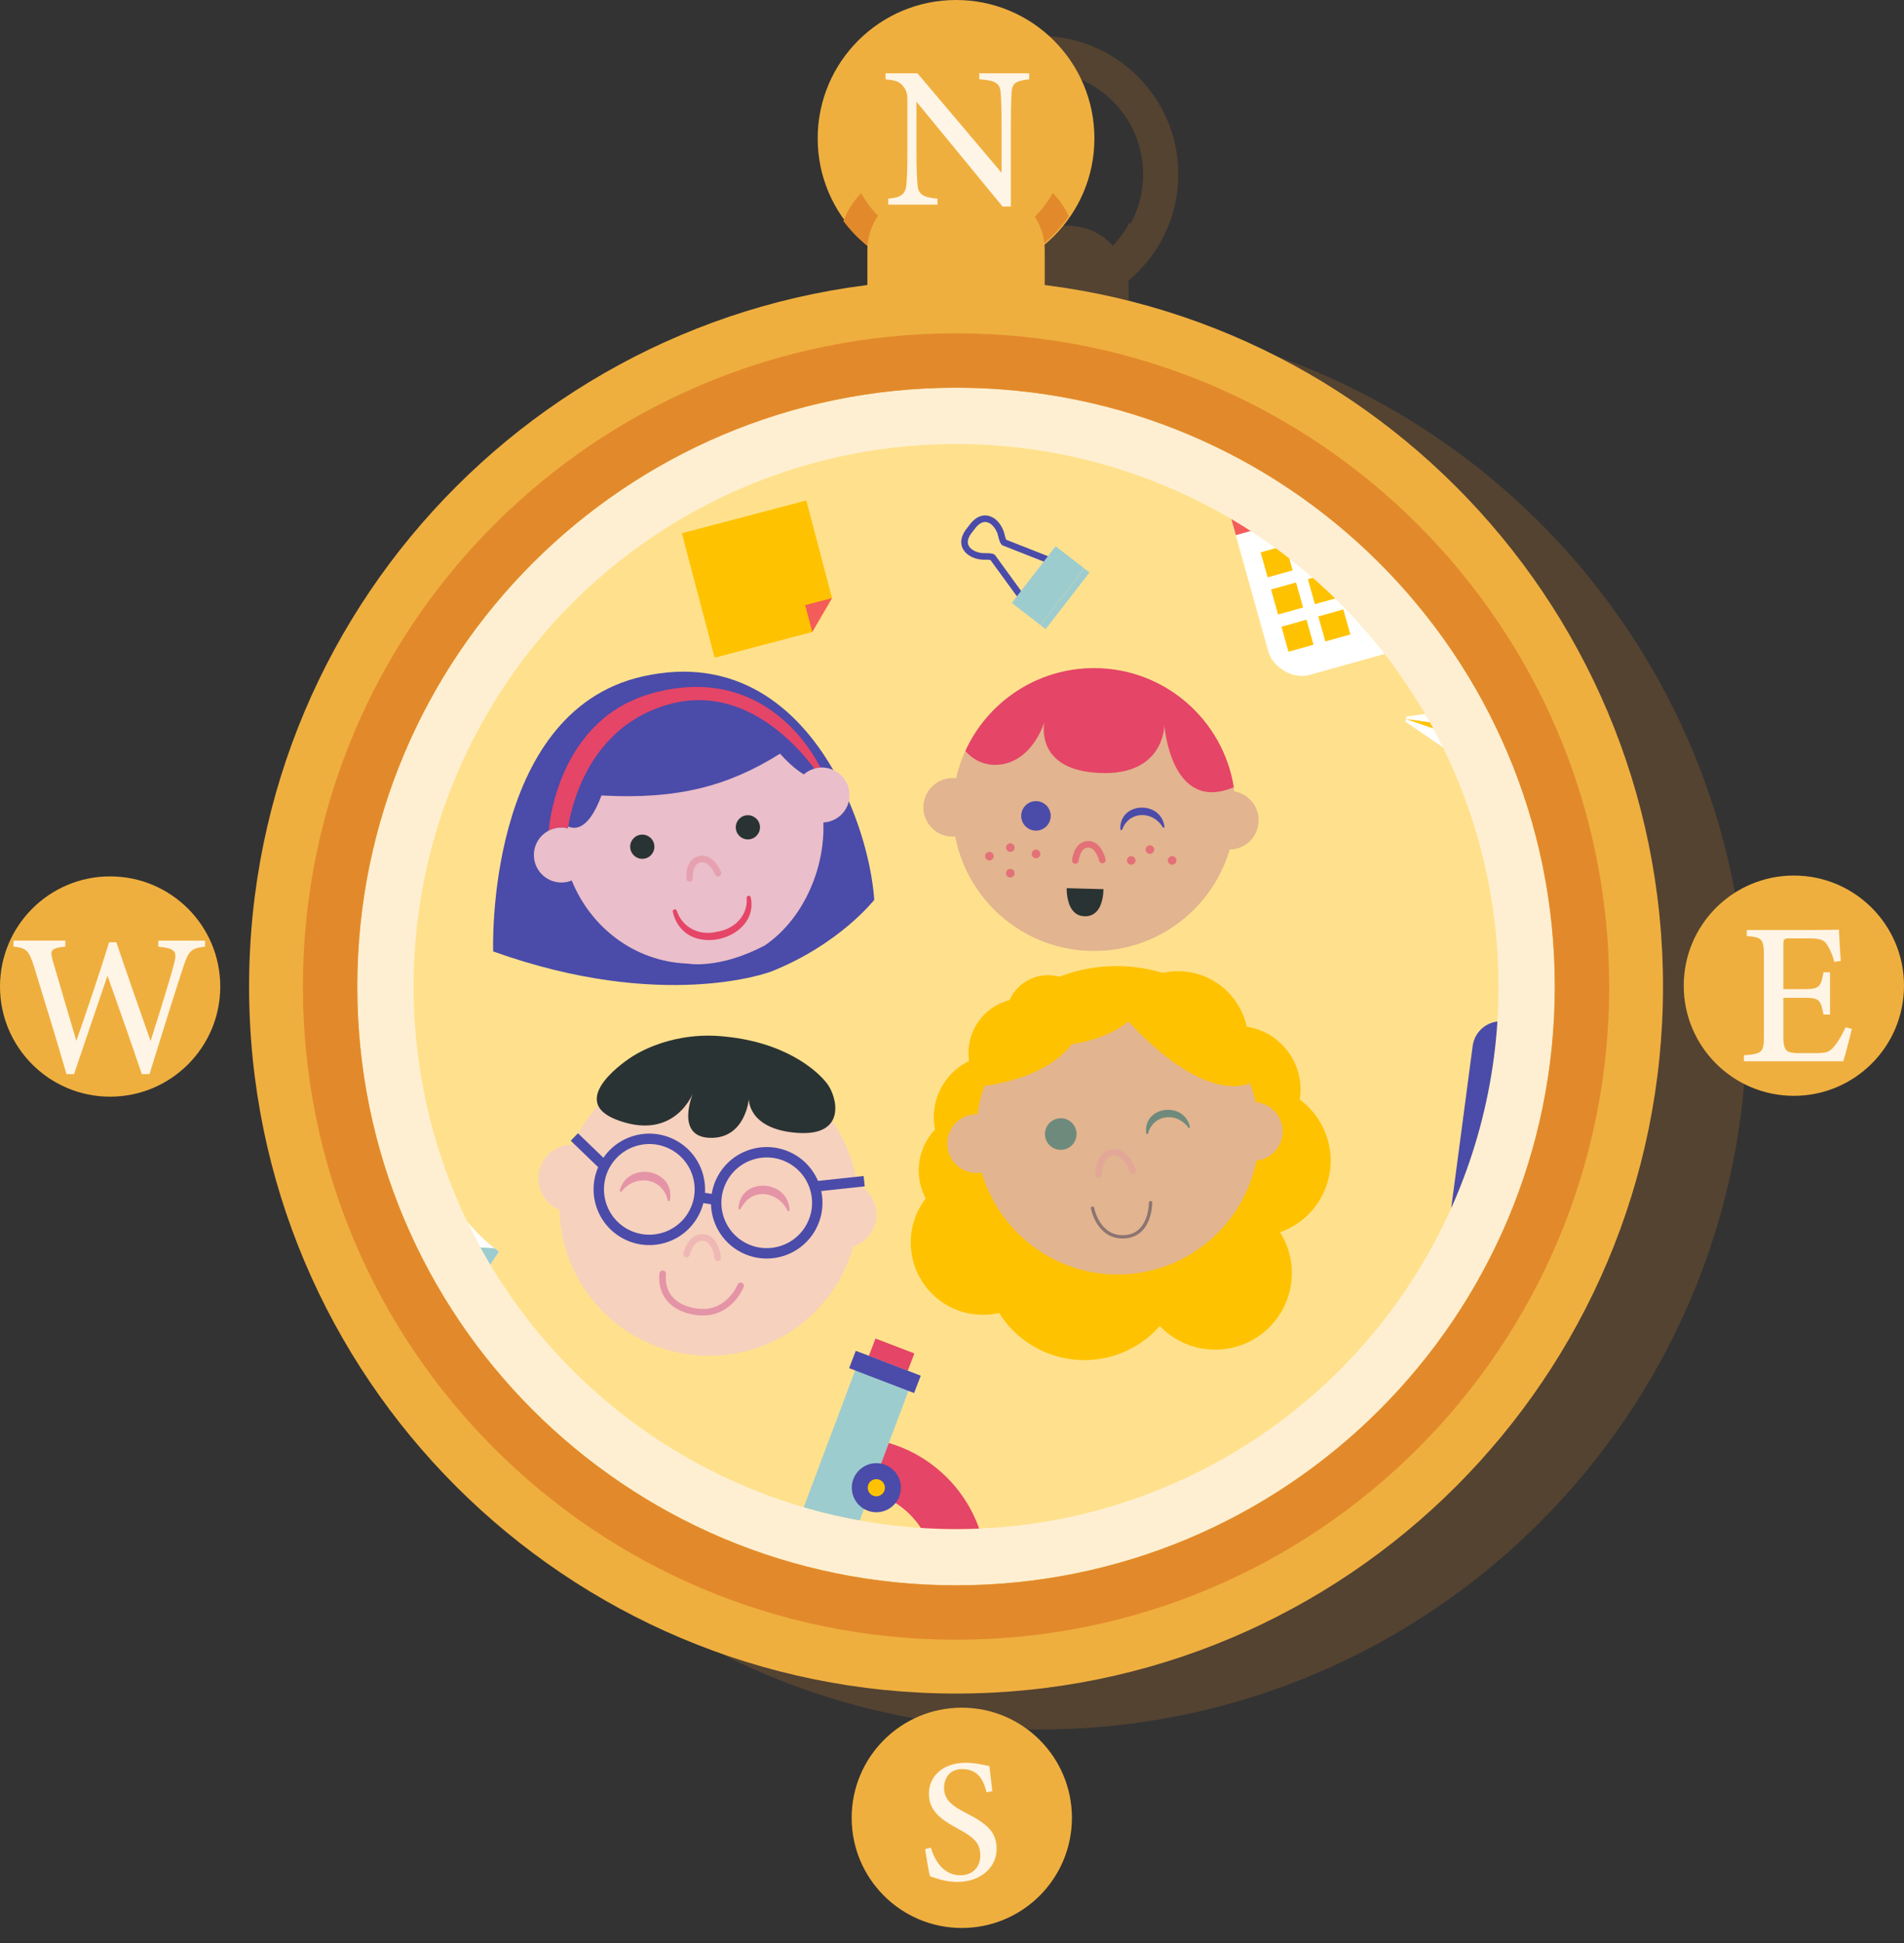<?xml version="1.0" encoding="UTF-8"?><svg xmlns="http://www.w3.org/2000/svg" xmlns:xlink="http://www.w3.org/1999/xlink" viewBox="0 0 315 321.44"><rect x="0" y="0" width="315" height="321.44" fill="#333333" stroke="none"/><defs><style>.cls-1{fill:#eabeca;}.cls-2{fill:#2a3333;}.cls-3,.cls-4{fill:#e54567;}.cls-5{fill:#f4f4f4;}.cls-6{fill:#efaf3f;}.cls-7{fill:#fff;}.cls-8,.cls-9,.cls-10,.cls-11,.cls-12,.cls-13,.cls-14,.cls-15,.cls-16,.cls-17,.cls-18,.cls-19{fill:none;}.cls-8,.cls-9,.cls-10,.cls-11,.cls-13,.cls-15,.cls-17,.cls-18{stroke-linecap:round;stroke-linejoin:round;}.cls-8,.cls-10,.cls-11,.cls-13,.cls-15,.cls-17,.cls-18{stroke-width:1.09px;}.cls-8,.cls-11,.cls-15,.cls-18{stroke:#e494a6;}.cls-8,.cls-15{opacity:.4;}.cls-9{stroke:#776469;}.cls-9,.cls-20,.cls-21,.cls-22,.cls-15{mix-blend-mode:multiply;}.cls-9,.cls-21,.cls-22{opacity:.8;}.cls-9,.cls-16{stroke-width:.55px;}.cls-23{fill:#ffe18d;}.cls-20{opacity:.19;}.cls-20,.cls-24{fill:#e28a2b;}.cls-25,.cls-22{fill:#528077;}.cls-26{fill:#9cc895;}.cls-27{fill:#e494a6;}.cls-10{stroke:#e54567;}.cls-10,.cls-4{opacity:.6;}.cls-28{fill:#ffefd2;}.cls-11{opacity:.7;}.cls-29{isolation:isolate;}.cls-30{fill:#4b4ba9;}.cls-31{fill:#f6d1be;}.cls-12{stroke-width:1.72px;}.cls-12,.cls-13,.cls-16,.cls-17{stroke:#4b4ba9;}.cls-12,.cls-16,.cls-19{stroke-miterlimit:10;}.cls-13{stroke-dasharray:0 0 3.28 3.28;}.cls-32{fill:#034;}.cls-33{clip-path:url(#clippath);}.cls-34{fill:#9dcccf;}.cls-35{fill:#ffc200;}.cls-36{fill:#e2b48f;}.cls-37{fill:#f35c59;}.cls-19{stroke:#2a3333;stroke-width:2.19px;}.cls-38{fill:#fff5e6;}</style><clipPath id="clippath"><circle class="cls-14" cx="158.17" cy="163.2" r="89.75"/></clipPath></defs><g class="cls-29"><g id="_圖層_2"><g id="_第一cut"><g id="global_action1"><path class="cls-20" d="m172.05,286.1c64.59,0,116.95-52.36,116.95-116.96,0-59.62-44.62-108.79-102.29-116.01v-5.82c0-.28-.06-.55-.08-.83,5.07-4.2,8.31-10.54,8.31-17.64,0-12.64-10.25-22.89-22.89-22.89s-22.89,10.25-22.89,22.89c0,5.02,1.63,9.65,4.37,13.42-.04.09-.08.17-.12.26,1.16,1.55,2.53,2.93,4.03,4.15-.01.22-.07.42-.07.65v5.82c-57.66,7.22-102.29,56.39-102.29,116.01,0,64.59,52.36,116.96,116.96,116.96Zm0-274.34c9.43,0,17.08,7.65,17.08,17.08,0,2.95-.75,5.72-2.06,8.14-.07-.06-.13-.12-.19-.17-.74,1.41-1.68,2.69-2.77,3.83-1.82-2.01-4.43-3.29-7.36-3.29h-9.4c-3,0-5.66,1.35-7.49,3.45-3.02-3.08-4.89-7.3-4.89-11.96,0-9.43,7.65-17.08,17.08-17.08Z"/><path class="cls-28" d="m158.17,61.83c-55.99,0-101.37,45.39-101.37,101.37s45.39,101.37,101.37,101.37,101.37-45.39,101.37-101.37-45.39-101.37-101.37-101.37Z"/><path class="cls-6" d="m158.17,46.24c-64.59,0-116.96,52.36-116.96,116.96s52.36,116.96,116.96,116.96,116.96-52.36,116.96-116.96-52.36-116.96-116.96-116.96Zm0,216.01c-54.71,0-99.06-44.35-99.06-99.06s44.35-99.06,99.06-99.06,99.06,44.35,99.06,99.06-44.35,99.06-99.06,99.06Z"/><path class="cls-24" d="m158.17,55.14c-59.68,0-108.06,48.38-108.06,108.06s48.38,108.06,108.06,108.06,108.06-48.38,108.06-108.06-48.38-108.06-108.06-108.06Zm0,207.12c-54.71,0-99.06-44.35-99.06-99.06s44.35-99.06,99.06-99.06,99.06,44.35,99.06,99.06-44.35,99.06-99.06,99.06Z"/><g class="cls-33"><rect class="cls-23" x="21.58" y="39.78" width="273.66" height="273.66"/><circle class="cls-31" cx="94.66" cy="194.95" r="5.59"/><circle class="cls-31" cx="139.41" cy="200.92" r="5.59" transform="translate(-105.14 201.48) rotate(-55.38)"/><circle class="cls-31" cx="117.31" cy="199.52" r="24.76"/><circle class="cls-12" cx="107.42" cy="196.74" r="8.36" transform="translate(-116.67 191.49) rotate(-60.02)"/><circle class="cls-12" cx="126.84" cy="198.96" r="8.36" transform="translate(-107.99 221.87) rotate(-63.05)"/><line class="cls-12" x1="115.68" y1="198.06" x2="118.49" y2="198.48"/><path class="cls-2" d="m104.37,174.93s-11.24,7.17-1.99,10.45c9.36,3.32,12.29-4.6,12.29-4.6,0,0-3.09,7.28,2.78,7.45,5.87.17,6.44-6.4,6.44-6.4,0,0-.16,5,8.04,5.58,8.2.58,6.58-5.96,4.91-8.15-1.67-2.19-7.09-7.04-17.75-7.86-8.86-.68-14.71,3.53-14.71,3.53Z"/><path class="cls-8" d="m113.59,207.46s.65-2.91,2.75-2.75c2.1.16,2.4,3.35,2.4,3.35"/><line class="cls-12" x1="95.02" y1="188.09" x2="100" y2="192.89"/><line class="cls-12" x1="134.76" y1="196.28" x2="142.97" y2="195.4"/><path class="cls-27" d="m102.54,196.91c1.36-4.92,9.21-3.55,8.29,1.66-.04.19-.33.18-.36,0-.83-3.76-5.33-4.38-7.61-1.5-.11.16-.38.04-.32-.15h0Z"/><path class="cls-27" d="m130.27,200.24c-1.07-2.27-3.88-3.49-6.08-2.16-.67.41-1.24,1.12-1.68,1.91-.08.16-.35.09-.34-.09.3-5.28,8.25-4.82,8.45.27,0,.2-.28.26-.35.07h0Z"/><path class="cls-18" d="m109.65,210.73s-.88,4.95,4.95,6.17c5.83,1.22,7.93-4.19,7.93-4.19"/><path class="cls-30" d="m127.43,160.78c11.4-4.48,17.21-11.92,17.21-11.92-.31-4.43-1.65-10.41-4.2-16.3l-2.6-5.2c-5.99-10.44-16.19-18.94-31.56-15.45-26.1,5.92-24.69,45.48-24.69,45.48,28.12,10.08,45.84,3.38,45.84,3.38Z"/><path class="cls-14" d="m140.44,132.56c-.45,1.96-2.16,3.41-4.2,3.5.01.42.01.84,0,1.26,0,.15,0,.31-.01.46-.31,7.52-4.14,14.04-9.76,17.9l.97,5.1c11.4-4.48,17.21-11.92,17.21-11.92-.31-4.43-1.65-10.41-4.2-16.3Z"/><path class="cls-32" d="m105.46,115.51c-.57.24-1.12.49-1.65.75.53-.28,1.09-.53,1.65-.75Z"/><path class="cls-32" d="m107.25,114.88c-.61.19-1.19.39-1.76.61.58-.23,1.16-.43,1.76-.61Z"/><path class="cls-3" d="m108.06,114.64s-.04.01-.05.02c-.2.05-.39.11-.58.17-.06.01-.11.03-.18.05-.61.19-1.19.39-1.76.61,0,0-.02.02-.04.02-.57.24-1.12.49-1.65.75-.21.11-.42.22-.63.32,0,0-.01.02-.02.02-.2.11-.4.23-.6.34-.41.24-.79.48-1.16.74-.72.49-1.39,1.02-2.01,1.58-.21.19-.42.37-.62.57-.2.19-.39.38-.58.58-.18.19-.36.38-.54.58-.3.33-.58.66-.84,1-4.73,5.88-5.8,13.11-6.03,15.42.63-.33,1.36-.52,2.12-.51.05,0,.11,0,.16,0,.32.01.62.06.91.14.01-.1.03-.2.05-.31.19-1.21.62-3.19,1.45-5.46.08-.24.18-.49.28-.75.12-.31.26-.64.4-.96,2.19-4.98,6.4-10.73,14.39-13.01,8.68-2.47,15.67,1.82,20.1,6,.22.22.45.43.66.64.67.66,1.27,1.31,1.8,1.93.66.76,1.21,1.46,1.64,2.04.19-.06.38-.1.58-.13.14-.02.27-.04.41-.05-2.86-5.68-11.52-16.73-27.66-12.34Z"/><path class="cls-1" d="m126.59,156.36c5.62-3.86,9.32-11.06,9.63-18.58,0-.15.01-.31.01-.46,0-.42.01-.84,0-1.26,2.04-.1,3.75-1.54,4.2-3.5.07-.28.1-.56.11-.85.08-1.92-1.05-3.62-2.71-4.35-.5-.22-1.06-.36-1.64-.39-.16,0-.32,0-.48,0-.14.01-.27.03-.41.05-.2.03-.39.07-.58.13-.16.05-.33.11-.49.18-.45.18-.88.45-1.24.78-1.52-.9-3-2.38-3.95-3.43-8.34,5.25-16.77,7.63-29.53,6.91-2.07,5.57-4.25,5.68-5.49,5.14-.03.11-.04.22-.05.31-.29-.08-.6-.13-.91-.14-.05,0-.11,0-.16,0-.76,0-1.49.18-2.12.51-1.39.72-2.38,2.16-2.45,3.84-.1,2.51,1.84,4.63,4.36,4.74.67.03,1.31-.09,1.9-.33,3.15,7.78,10.39,13.38,19.05,13.74.03,0,.05,0,.08,0,0,0,5.21,1.04,12.88-3.04Z"/><path class="cls-11" d="m114.08,145.3s-.21-2.75,1.69-3.17c1.9-.42,3.02,2.32,3.02,2.32"/><path class="cls-2" d="m108.23,139.71c-.2-1.09-1.24-1.81-2.33-1.61-1.09.2-1.81,1.24-1.61,2.33.2,1.09,1.24,1.81,2.33,1.61,1.09-.2,1.81-1.24,1.61-2.33Z"/><path class="cls-2" d="m125.7,136.5c-.2-1.09-1.24-1.81-2.33-1.61-1.09.2-1.81,1.24-1.61,2.33.2,1.09,1.24,1.81,2.33,1.61,1.09-.2,1.81-1.24,1.61-2.33Z"/><path class="cls-3" d="m111.97,150.68c.93,2.8,3.78,4.18,6.61,3.46,2.84-.39,5.17-2.6,4.95-5.57-.03-.2.12-.39.32-.39.17,0,.32.11.35.27,1.18,5.39-5.87,8.66-10.15,6.27-1.47-.84-2.4-2.31-2.74-3.89-.04-.18.08-.36.26-.4.18-.04.35.08.4.25h0Z"/><path class="cls-36" d="m204.4,133.92c0,12.92-10.48,23.4-23.4,23.4s-23.4-10.47-23.4-23.4c0-3.45.75-6.73,2.09-9.69,3.68-8.09,11.84-13.71,21.3-13.71,11.66,0,21.33,8.54,23.11,19.7.19,1.2.29,2.44.29,3.7Z"/><path class="cls-36" d="m162.46,133.56c0,2.68-2.17,4.85-4.85,4.85-2.68,0-4.85-2.17-4.85-4.85s2.17-4.85,4.85-4.85,4.85,2.17,4.85,4.85Z"/><circle class="cls-36" cx="203.38" cy="135.69" r="4.85"/><path class="cls-3" d="m204.11,130.23c-10.41,4.41-11.48-10.27-11.48-10.27,0,0,.05,8.4-10.73,7.91-10.45-.47-9.25-7.77-9.12-8.45-.17.63-2.22,6.71-7.67,7.09-2.47.17-4.22-.95-5.4-2.27,3.68-8.09,11.84-13.71,21.3-13.71,11.66,0,21.33,8.54,23.11,19.7Z"/><path class="cls-10" d="m177.91,142.34s.23-2.57,2.04-2.67c1.82-.1,2.43,2.6,2.43,2.6"/><path class="cls-30" d="m192.36,136.84c-1.61-2.74-5.53-2.74-6.7.37-.05.16-.3.13-.31-.04-.15-4.57,6.73-4.8,7.3-.42.02.17-.22.24-.29.09h0Z"/><path class="cls-30" d="m173.83,134.97c0-1.35-1.09-2.44-2.44-2.44-1.35,0-2.44,1.09-2.44,2.44,0,1.35,1.09,2.44,2.44,2.44,1.35,0,2.44-1.09,2.44-2.44Z"/><path class="cls-2" d="m182.05,149.8c-.41.95-1.17,1.78-2.53,1.78-1.01,0-1.68-.45-2.14-1.08-.99-1.37-.9-3.57-.9-3.57l6.07.16s.04,1.45-.5,2.7Z"/><path class="cls-4" d="m164.4,141.63c0,.39-.32.71-.71.71-.39,0-.71-.32-.71-.71s.32-.71.71-.71.71.32.71.71Z"/><circle class="cls-4" cx="167.15" cy="140.21" r=".71"/><path class="cls-4" d="m167.86,144.45c0,.39-.32.71-.71.71-.39,0-.71-.32-.71-.71s.32-.71.71-.71.71.32.71.71Z"/><path class="cls-4" d="m172.11,141.26c0,.39-.32.71-.71.71s-.71-.32-.71-.71.32-.71.71-.71c.39,0,.71.32.71.71Z"/><path class="cls-4" d="m187.86,142.34c0,.39-.32.71-.71.71-.39,0-.71-.32-.71-.71,0-.39.32-.71.71-.71s.71.32.71.71Z"/><path class="cls-4" d="m194.63,142.34c0,.39-.32.71-.71.71-.39,0-.71-.32-.71-.71s.32-.71.71-.71.71.32.71.71Z"/><path class="cls-4" d="m190.95,140.55c0,.39-.32.71-.71.71s-.71-.32-.71-.71.32-.71.71-.71c.39,0,.71.32.71.71Z"/><circle class="cls-35" cx="164.85" cy="184.83" r="10.37" transform="translate(-54.3 300.19) rotate(-76.03)"/><path class="cls-35" d="m178.28,173.71c.27,4.98-3.55,9.24-8.53,9.51-4.98.27-9.24-3.55-9.51-8.53s3.55-9.24,8.53-9.51c4.98-.27,9.24,3.55,9.51,8.53Z"/><path class="cls-35" d="m180.32,167.9c.21,3.84-2.73,7.11-6.57,7.32-3.84.21-7.11-2.73-7.32-6.57-.21-3.84,2.73-7.11,6.57-7.32,3.84-.21,7.11,2.73,7.32,6.57Z"/><path class="cls-35" d="m183.28,172.92c.35,6.41,5.83,11.33,12.24,10.98,6.41-.35,11.33-5.83,10.98-12.24-.35-6.41-5.83-11.33-12.24-10.98-6.41.35-11.33,5.83-10.98,12.24Z"/><circle class="cls-35" cx="201.04" cy="210.59" r="12.68"/><circle class="cls-35" cx="207.6" cy="192.03" r="12.55" transform="translate(-50.99 306.5) rotate(-66.65)"/><path class="cls-35" d="m215.15,179.67c.31,5.81-4.14,10.77-9.94,11.08-5.81.31-10.77-4.14-11.08-9.94-.31-5.81,4.14-10.77,9.94-11.08,5.81-.31,10.77,4.14,11.08,9.94Z"/><circle class="cls-35" cx="179.39" cy="208.39" r="16.63" transform="translate(-89.99 153.24) rotate(-37.71)"/><path class="cls-35" d="m171.59,193.09c.29,5.41-3.85,10.03-9.26,10.32s-10.03-3.85-10.32-9.26c-.29-5.41,3.85-10.03,9.26-10.32,5.41-.29,10.03,3.85,10.32,9.26Z"/><path class="cls-35" d="m174.57,204.9c.36,6.59-4.7,12.23-11.29,12.59-6.59.36-12.23-4.7-12.59-11.29-.36-6.59,4.7-12.23,11.29-12.59,6.59-.36,12.23,4.7,12.59,11.29Z"/><circle class="cls-35" cx="184.72" cy="185.87" r="26.07" transform="translate(-17.9 19.7) rotate(-5.82)"/><path class="cls-36" d="m208.2,185.32c.21,2.29.08,4.54-.35,6.68-1.96,9.92-10.26,17.78-20.83,18.74-11.35,1.03-21.53-6.22-24.58-16.77-.41-1.41-.69-2.89-.83-4.41-.16-1.77-.12-3.52.11-5.21.09-.72.22-1.44.39-2.14.19-.85.43-1.67.72-2.48,2.93-8.39,10.55-14.73,19.98-15.58,10.73-.97,20.43,5.47,24.03,15.1.29.79.55,1.6.76,2.43.06.22.11.44.16.67.22.97.38,1.97.47,2.98Z"/><path class="cls-36" d="m166.4,188.75c.24,2.67-1.73,5.03-4.4,5.27-2.67.24-5.03-1.73-5.27-4.4-.24-2.67,1.73-5.03,4.4-5.27,2.67-.24,5.03,1.73,5.27,4.4Z"/><path class="cls-36" d="m212.18,186.74c.24,2.67-1.73,5.03-4.4,5.27-2.67.24-5.03-1.73-5.27-4.4-.24-2.67,1.73-5.03,4.4-5.27,2.67-.24,5.03,1.73,5.27,4.4Z"/><path class="cls-15" d="m181.75,194.3s0-3.29,2.29-3.63c2.3-.34,3.39,3.02,3.39,3.02"/><g class="cls-21"><path class="cls-25" d="m196.58,186.52c-1.85-2.58-5.76-2.23-6.64.97-.03.17-.29.16-.31,0-.57-4.54,6.27-5.39,7.23-1.08.04.17-.2.26-.29.12h0Z"/></g><path class="cls-22" d="m178.09,187.31c-.16-1.44-1.46-2.47-2.89-2.3-1.44.16-2.47,1.46-2.3,2.89.16,1.44,1.46,2.47,2.89,2.3,1.44-.16,2.47-1.46,2.3-2.89Z"/><path class="cls-9" d="m180.75,199.86s.9,4.97,5.28,4.74c4.38-.24,4.32-5.65,4.32-5.65"/><path class="cls-35" d="m161.06,179.83s11.23-.56,16.25-7.09c0,0,10.91-1.19,12.75-9.01,0,0-16.8-10.57-29,16.1Z"/><path class="cls-35" d="m184.05,165.91s12.88,16.64,22.76,13.33c0,0-3.42-15.69-18.36-16.3-14.95-.61-4.4,2.97-4.4,2.97Z"/><polygon class="cls-7" points="267.79 143.52 270.56 131.88 232.59 118.95 232.49 119.36 267.79 143.52"/><polygon class="cls-35" points="270.56 131.88 270.66 131.45 267.75 127.32 232.59 118.95 270.56 131.88"/><polygon class="cls-7" points="275.09 112.87 272.32 124.51 232.59 118.95 232.69 118.53 275.09 112.87"/><polygon class="cls-35" points="272.32 124.51 272.22 124.94 267.75 127.32 232.59 118.95 272.32 124.51"/><path class="cls-13" d="m275.27,129.87s11.61,3.23,7.85,19.01c-3.76,15.78-16.9,13.11-16.9,13.11"/><path class="cls-35" d="m65.25,110.4c-2.28-.86-4.83.3-5.69,2.58l-1.09,2.89-2.89-1.09c-2.28-.86-4.83.3-5.69,2.58h0c-.86,2.29.3,4.83,2.58,5.69l11.16,4.2,3.11-8.27,1.09-2.89c.86-2.28-.3-4.83-2.58-5.69Z"/><path class="cls-34" d="m249.09,231.09c1.45-1.96,4.22-2.38,6.18-.93l2.48,1.83,1.83-2.48c1.45-1.96,4.22-2.38,6.18-.93h0c1.96,1.45,2.38,4.22.93,6.18l-7.09,9.59-7.11-5.26-2.48-1.84c-1.96-1.45-2.38-4.22-.93-6.18Z"/><rect class="cls-7" x="205.89" y="73.47" width="35.99" height="35.46" rx="5.52" ry="5.52" transform="translate(-16.3 63.75) rotate(-15.64)"/><path class="cls-37" d="m237.92,74.59l1.19,4.24-34.65,9.7-1.19-4.24c-.82-2.93.89-5.98,3.83-6.8l24.02-6.73c2.93-.82,5.98.89,6.8,3.83Z"/><rect class="cls-35" x="209.06" y="90.69" width="4.3" height="4.3" transform="translate(-17.21 60.4) rotate(-15.64)"/><rect class="cls-35" x="215.16" y="88.98" width="4.3" height="4.3" transform="translate(-16.53 61.98) rotate(-15.64)"/><rect class="cls-35" x="221.26" y="87.27" width="4.3" height="4.3" transform="translate(-15.84 63.56) rotate(-15.64)"/><rect class="cls-35" x="227.36" y="85.57" width="4.3" height="4.3" transform="translate(-15.15 65.14) rotate(-15.65)"/><rect class="cls-35" x="233.45" y="83.86" width="4.3" height="4.3" transform="translate(-14.47 66.73) rotate(-15.65)"/><rect class="cls-35" x="210.79" y="96.84" width="4.3" height="4.3" transform="translate(-18.81 61.09) rotate(-15.64)"/><rect class="cls-35" x="216.88" y="95.13" width="4.3" height="4.3" transform="translate(-18.12 62.67) rotate(-15.64)"/><rect class="cls-35" x="222.98" y="93.43" width="4.3" height="4.3" transform="translate(-17.43 64.25) rotate(-15.64)"/><rect class="cls-35" x="229.08" y="91.72" width="4.3" height="4.3" transform="translate(-16.75 65.83) rotate(-15.64)"/><rect class="cls-35" x="235.18" y="90.01" width="4.3" height="4.3" transform="translate(-16.06 67.42) rotate(-15.64)"/><rect class="cls-35" x="212.51" y="103" width="4.3" height="4.3" transform="translate(-20.4 61.78) rotate(-15.64)"/><rect class="cls-35" x="218.61" y="101.29" width="4.3" height="4.3" transform="translate(-19.72 63.37) rotate(-15.64)"/><path class="cls-35" d="m209.42,73.72h0c-1.06.3-1.67,1.39-1.38,2.45l1.17,4.19c.3,1.06,1.39,1.67,2.45,1.38h0c1.06-.3,1.67-1.39,1.38-2.45l-1.17-4.19c-.3-1.06-1.39-1.67-2.45-1.38Z"/><path class="cls-35" d="m227.57,68.64h0c-1.06.3-1.67,1.39-1.38,2.45l1.17,4.19c.3,1.06,1.39,1.67,2.45,1.38h0c1.06-.3,1.67-1.39,1.38-2.45l-1.17-4.19c-.3-1.06-1.39-1.67-2.45-1.38Z"/><path class="cls-26" d="m248.39,97.94c-1.23-4.39-5.78-6.95-10.17-5.72-4.39,1.23-6.95,5.78-5.72,10.17,1.23,4.39,5.78,6.95,10.17,5.72,4.39-1.23,6.95-5.78,5.72-10.17Z"/><polyline class="cls-19" points="243.86 96.16 239.59 103.76 235.87 101.67"/><path class="cls-7" d="m82.55,207.05c-15.63-11.42-14.24-34.59-14.24-34.59l-30.52,2.65s-2.2,35.54,23.45,39.63l17.2-1.49,4.11-6.2Z"/><line class="cls-17" x1="42.86" y1="181.85" x2="64.47" y2="179.97"/><line class="cls-17" x1="43.75" y1="186.58" x2="65.36" y2="184.7"/><line class="cls-17" x1="45.11" y1="191.26" x2="66.72" y2="189.38"/><line class="cls-17" x1="46.48" y1="195.94" x2="68.09" y2="194.07"/><line class="cls-17" x1="48.8" y1="200.54" x2="70.41" y2="198.67"/><line class="cls-17" x1="51.6" y1="205.1" x2="73.21" y2="203.23"/><line class="cls-17" x1="56.3" y1="209.5" x2="75.33" y2="207.85"/><polygon class="cls-34" points="78.44 213.25 77.61 213.32 74.58 206.11 81.81 206.49 82.55 207.05 78.44 213.25"/><path class="cls-5" d="m42.81,161.41l22.31,6.24c1.92.54,3.65-1.31,2.99-3.19l-5.85-16.76,2.68-9.59h0c.87.24,1.76-.26,2.01-1.13l.09-.32c.24-.87-.26-1.76-1.13-2.01l-6.67-1.87c-.87-.24-1.76.26-2.01,1.13l-.09.32c-.24.87.26,1.76,1.13,2.01h0l-2.68,9.59-13.69,11.29c-1.54,1.27-1.01,3.74.91,4.28Z"/><path class="cls-26" d="m61.63,143.49l-1.33,4.76c-.08.27-.07.57.03.83l5.26,15.08c.15.43-.07.73-.18.84-.1.11-.39.35-.82.23l-20.08-5.61c-.43-.12-.55-.48-.58-.62-.03-.15-.07-.52.28-.81l12.32-10.16c.22-.18.38-.43.46-.7l1.33-4.76,3.32.93Z"/><line class="cls-17" x1="59.99" y1="136.72" x2="63.61" y2="137.74"/><path class="cls-5" d="m56.27,153.04c-.16.56-.73.88-1.29.73s-.88-.73-.73-1.29c.16-.56.73-.88,1.29-.73.56.16.88.73.73,1.29Z"/><path class="cls-5" d="m58.71,157.38c-.25.88-1.15,1.39-2.03,1.14s-1.39-1.15-1.14-2.03c.25-.88,1.15-1.39,2.03-1.14.88.25,1.39,1.15,1.14,2.03Z"/><path class="cls-5" d="m59.19,151.62c-.1.34-.45.54-.79.45-.34-.1-.54-.45-.45-.79.1-.34.45-.54.79-.45s.54.45.45.79Z"/><path class="cls-5" d="m53.71,156.17c-.1.34-.45.54-.79.45s-.54-.45-.45-.79c.1-.34.45-.54.79-.45.34.1.54.45.45.79Z"/><path class="cls-3" d="m140.68,237.8v8.66c7.7,0,13.94,6.24,13.94,13.94s-5.63,13.31-12.8,13.89h16.69c2.99-3.83,4.77-8.65,4.77-13.89,0-12.48-10.12-22.6-22.6-22.6Z"/><path class="cls-35" d="m132.08,265.02h0c.69.26,1.45-.08,1.72-.76l.84-2.2-2.48-.95-.84,2.2c-.26.68.08,1.45.76,1.72Z"/><rect class="cls-30" x="130.13" y="259.57" width="6.89" height="3.07" transform="translate(164.84 552.73) rotate(-159.03)"/><polygon class="cls-34" points="142.56 223.83 151.38 227.21 138.35 261.85 129.53 258.47 142.56 223.83"/><rect class="cls-3" x="144.07" y="222.55" width="6.89" height="3.07" transform="translate(205.06 486.13) rotate(-159.03)"/><rect class="cls-30" x="140.67" y="225.42" width="11.51" height="3.07" transform="translate(201.91 491.28) rotate(-159.03)"/><rect class="cls-30" x="130.35" y="252.98" width="11.51" height="3.07" transform="translate(172.1 540.87) rotate(-159.03)"/><circle class="cls-30" cx="144.98" cy="246.11" r="4.06" transform="translate(-131.56 174.6) rotate(-45)"/><path class="cls-35" d="m146.4,246.11c0-.78-.63-1.42-1.42-1.42s-1.42.63-1.42,1.42.63,1.42,1.42,1.42,1.42-.63,1.42-1.42Z"/><path class="cls-30" d="m117.4,278.28h43.21c1.1,0,1.99-.89,1.99-1.99h0c0-1.1-.89-1.99-1.99-1.99h-43.21c-1.1,0-1.99.89-1.99,1.99h0c0,1.1.89,1.99,1.99,1.99Z"/><rect class="cls-34" x="119.7" y="278.28" width="39.03" height="2.32"/><rect class="cls-35" x="124.71" y="271.97" width="14.29" height="2.32"/><rect class="cls-34" x="122.68" y="269.65" width="18.35" height="2.32"/><path class="cls-17" d="m173.04,92.46l-6.94-2.73c-.05-.06-.25-.34-.47-1.31-.14-.61-.58-1.54-1.33-2.13-.49-.38-1.8-1.09-3.24.58l-.88,1.14c-1.26,1.82-.25,2.9.25,3.28.76.59,1.76.77,2.39.76,1-.03,1.32.1,1.38.13l4.39,6.03"/><path class="cls-34" d="m179.4,94.05l-7.26,9.38.85.65,7.26-9.38-.85-.65Z"/><rect class="cls-34" x="167.47" y="93.9" width="11.86" height="6" transform="translate(-9.36 174.73) rotate(-52.27)"/><path class="cls-30" d="m273.97,219.98l-31.26-4.14c-2.57-.34-4.38-2.7-4.04-5.27l4.97-37.54c.34-2.57,2.7-4.38,5.27-4.04l31.26,4.14-6.2,46.85Z"/><path class="cls-5" d="m246.93,204.79l28.55,3.78-1.12,8.47-28.55-3.78c-2.34-.31-3.98-2.46-3.67-4.79h0c.31-2.34,2.46-3.98,4.79-3.67Z"/><path class="cls-26" d="m248.86,207.59l-.93,7.05-1.07-1.13c-.07-.07-.16-.12-.25-.13s-.19,0-.27.06l-1.33.81.93-7.05,2.92.39Z"/><rect class="cls-35" x="249.55" y="176.74" width="23.63" height="9.93" transform="translate(26.11 -32.73) rotate(7.54)"/><rect class="cls-34" x="58.74" y="71.26" width="67.27" height="11.44" transform="translate(197.81 134.81) rotate(168.94)"/><line class="cls-16" x1="118.68" y1="77.67" x2="118.01" y2="74.27"/><line class="cls-16" x1="117.21" y1="77.96" x2="116.87" y2="76.17"/><line class="cls-16" x1="115.59" y1="78.27" x2="115.25" y2="76.49"/><line class="cls-16" x1="113.97" y1="78.59" x2="113.63" y2="76.81"/><line class="cls-16" x1="112.35" y1="78.9" x2="112.01" y2="77.12"/><line class="cls-16" x1="108.89" y1="79.58" x2="108.54" y2="77.8"/><line class="cls-16" x1="107.27" y1="79.9" x2="106.92" y2="78.12"/><line class="cls-16" x1="105.65" y1="80.22" x2="105.3" y2="78.43"/><line class="cls-16" x1="104.03" y1="80.53" x2="103.68" y2="78.75"/><line class="cls-16" x1="100.56" y1="81.21" x2="100.22" y2="79.43"/><line class="cls-16" x1="98.94" y1="81.53" x2="98.6" y2="79.74"/><line class="cls-16" x1="97.32" y1="81.84" x2="96.98" y2="80.06"/><line class="cls-16" x1="95.7" y1="82.16" x2="95.36" y2="80.38"/><line class="cls-16" x1="92.56" y1="82.77" x2="92.21" y2="80.99"/><line class="cls-16" x1="90.94" y1="83.09" x2="90.59" y2="81.31"/><line class="cls-16" x1="89.32" y1="83.41" x2="88.97" y2="81.63"/><line class="cls-16" x1="87.7" y1="83.72" x2="87.35" y2="81.94"/><line class="cls-16" x1="84.56" y1="84.34" x2="84.21" y2="82.56"/><line class="cls-16" x1="82.94" y1="84.65" x2="82.59" y2="82.87"/><line class="cls-16" x1="81.32" y1="84.97" x2="80.97" y2="83.19"/><line class="cls-16" x1="79.7" y1="85.29" x2="79.35" y2="83.51"/><line class="cls-16" x1="76.39" y1="85.93" x2="76.05" y2="84.15"/><line class="cls-16" x1="74.77" y1="86.25" x2="74.43" y2="84.47"/><line class="cls-16" x1="73.15" y1="86.57" x2="72.81" y2="84.79"/><line class="cls-16" x1="71.53" y1="86.88" x2="71.19" y2="85.1"/><line class="cls-16" x1="67.91" y1="87.59" x2="67.56" y2="85.81"/><line class="cls-16" x1="66.29" y1="87.91" x2="65.94" y2="86.13"/><line class="cls-16" x1="64.67" y1="88.23" x2="64.32" y2="86.44"/><line class="cls-16" x1="63.05" y1="88.54" x2="62.7" y2="86.76"/><line class="cls-16" x1="110.53" y1="79.26" x2="109.87" y2="75.86"/><line class="cls-16" x1="102.39" y1="80.85" x2="101.72" y2="77.45"/><line class="cls-16" x1="94.24" y1="82.45" x2="93.58" y2="79.04"/><line class="cls-16" x1="86.09" y1="84.04" x2="85.43" y2="80.64"/><line class="cls-16" x1="77.95" y1="85.63" x2="77.28" y2="82.23"/><line class="cls-16" x1="69.8" y1="87.22" x2="69.14" y2="83.82"/><path class="cls-23" d="m119.99,71.58c-.15-.75.34-1.47,1.09-1.61.75-.15,1.47.34,1.61,1.09.15.75-.34,1.47-1.09,1.61-.75.15-1.47-.34-1.61-1.09Z"/><polygon class="cls-35" points="134.38 104.55 118.23 108.8 112.81 88.21 133.4 82.79 137.65 98.94 134.38 104.55"/><polygon class="cls-37" points="133.21 100.11 137.65 98.94 134.38 104.55 133.21 100.11"/><polygon class="cls-5" points="66.48 262.48 63.34 264.17 47.01 233.81 44.43 235.2 44.37 235.11 43.57 223.65 52.68 230.64 52.73 230.73 50.15 232.12 66.48 262.48"/><rect class="cls-2" x="54.96" y="230.91" width="3.57" height="34.48" transform="translate(-110.76 56.47) rotate(-28.27)"/><polygon class="cls-37" points="70.69 264.11 62.38 268.58 44.43 235.2 47.01 233.81 63.34 264.17 66.48 262.48 50.15 232.12 52.73 230.73 70.69 264.11"/><rect class="cls-14" x="54.96" y="230.91" width="3.57" height="34.48" transform="translate(-110.78 56.49) rotate(-28.27)"/><polygon class="cls-2" points="46.77 226.1 43.85 227.67 43.57 223.65 46.77 226.1"/><line class="cls-14" x1="60.76" y1="265.56" x2="69.07" y2="261.09"/><rect class="cls-35" x="61.01" y="263.12" width="9.43" height="3.43" transform="translate(-117.62 62.73) rotate(-28.28)"/></g><path class="cls-6" d="m158.17,0c-12.64,0-22.89,10.25-22.89,22.89s10.25,22.89,22.89,22.89,22.89-10.25,22.89-22.89S170.82,0,158.17,0Zm0,39.97c-9.43,0-17.08-7.65-17.08-17.08s7.65-17.08,17.08-17.08,17.08,7.65,17.08,17.08-7.65,17.08-17.08,17.08Z"/><path class="cls-24" d="m173,30.86c-2.86,5.42-8.55,9.11-15.11,9.11s-11.87-3.46-14.82-8.59c-1.56,1.41-2.78,3.19-3.54,5.19,4.17,5.59,10.84,9.21,18.36,9.21s14.8-3.97,18.92-10.01c-.87-1.93-2.18-3.61-3.81-4.92Z"/><path class="cls-6" d="m153.47,31.39h9.4c5.5,0,9.97,4.47,9.97,9.97v10.48h-29.34v-10.48c0-5.5,4.47-9.97,9.97-9.97Z"/><circle class="cls-6" cx="18.22" cy="163.2" r="18.22"/><path class="cls-38" d="m33.93,156.59c-2.35.33-2.7.64-3.61,3.38-1.06,3.2-3.7,11.59-5.59,17.72h-1.27c-1.73-5.14-3.91-11.32-5.68-16.28-1.9,5.62-3.82,11.19-5.53,16.28h-1.25c-1.61-5.56-3.56-11.93-5.37-17.79-.86-2.68-1.25-3.08-3.4-3.31v-.99h8.58v.99c-2.48.26-2.55.65-2.08,2.34,1.27,4.39,2.57,8.74,3.9,13.26,1.81-5.21,3.75-10.88,5.42-16.31h1.2c1.87,5.58,3.74,10.8,5.66,16.34,1.37-4.29,3.22-10.18,3.91-12.9.5-1.94.22-2.41-2.63-2.72v-.99h7.74v.99Z"/><circle class="cls-6" cx="158.31" cy="22.97" r="18.22"/><path class="cls-38" d="m170.27,13.12c-2.12.24-2.81.59-2.91,2.12-.05,1.11-.12,2.47-.12,5.54v13.38h-1.38l-14.24-17.34v8.21c0,2.99.09,4.46.17,5.43.08,1.66.89,2.21,3.31,2.4v.99h-8.15v-.99c2.04-.17,2.85-.67,3-2.29.11-1.09.17-2.54.17-5.56v-8.41c0-.97-.07-1.54-.67-2.3-.63-.84-1.35-1.02-2.94-1.18v-.99h5.28l13.91,16.45v-7.8c0-3.07-.06-4.45-.16-5.49-.1-1.49-.83-2-3.52-2.17v-.99h8.25v.99Z"/><circle class="cls-6" cx="296.78" cy="163.06" r="18.22"/><path class="cls-38" d="m306.38,170.18c-.19.88-1.1,4.39-1.43,5.38h-16.44v-.98c3.1-.25,3.32-.52,3.32-3.27v-13.12c0-2.95-.37-3.12-2.84-3.35v-.99h10.34c3.21,0,4.49-.03,4.9-.07.03.79.17,3.34.31,5.17l-1.06.17c-.3-1.14-.68-1.96-1.08-2.64-.55-1.02-1.25-1.25-3.21-1.25h-2.99c-1.08,0-1.16.09-1.16,1.09v7.31h3.63c2.39,0,2.59-.5,3.01-2.79h1.08v6.99h-1.08c-.45-2.42-.72-2.76-3.04-2.76h-3.6v6.49c0,2.33.61,2.62,2.36,2.66h2.98c2.01,0,2.37-.29,3.11-1.16.67-.75,1.37-2.1,1.85-3.12l1.04.27Z"/><circle class="cls-6" cx="159.12" cy="300.72" r="18.22"/><path class="cls-38" d="m163.23,296.5c-.51-1.91-1.32-3.84-4.04-3.84-2.16,0-3,1.57-3,3.1,0,1.93,1.24,2.94,3.68,4.19,3.42,1.75,5.01,3.12,5.01,5.9,0,3.12-2.68,5.47-6.5,5.47-1.76,0-3.3-.49-4.52-.95-.22-.79-.6-2.95-.8-4.48l.94-.24c.58,1.92,1.92,4.57,4.91,4.57,2.03,0,3.27-1.39,3.27-3.27,0-2.14-1.16-3.05-3.7-4.43-3.04-1.65-4.8-3.05-4.8-5.81s2.19-5.1,6.12-5.1c1.69,0,3.28.44,3.89.55.12,1.05.25,2.27.48,4.15l-.94.19Z"/></g></g></g></g></svg>